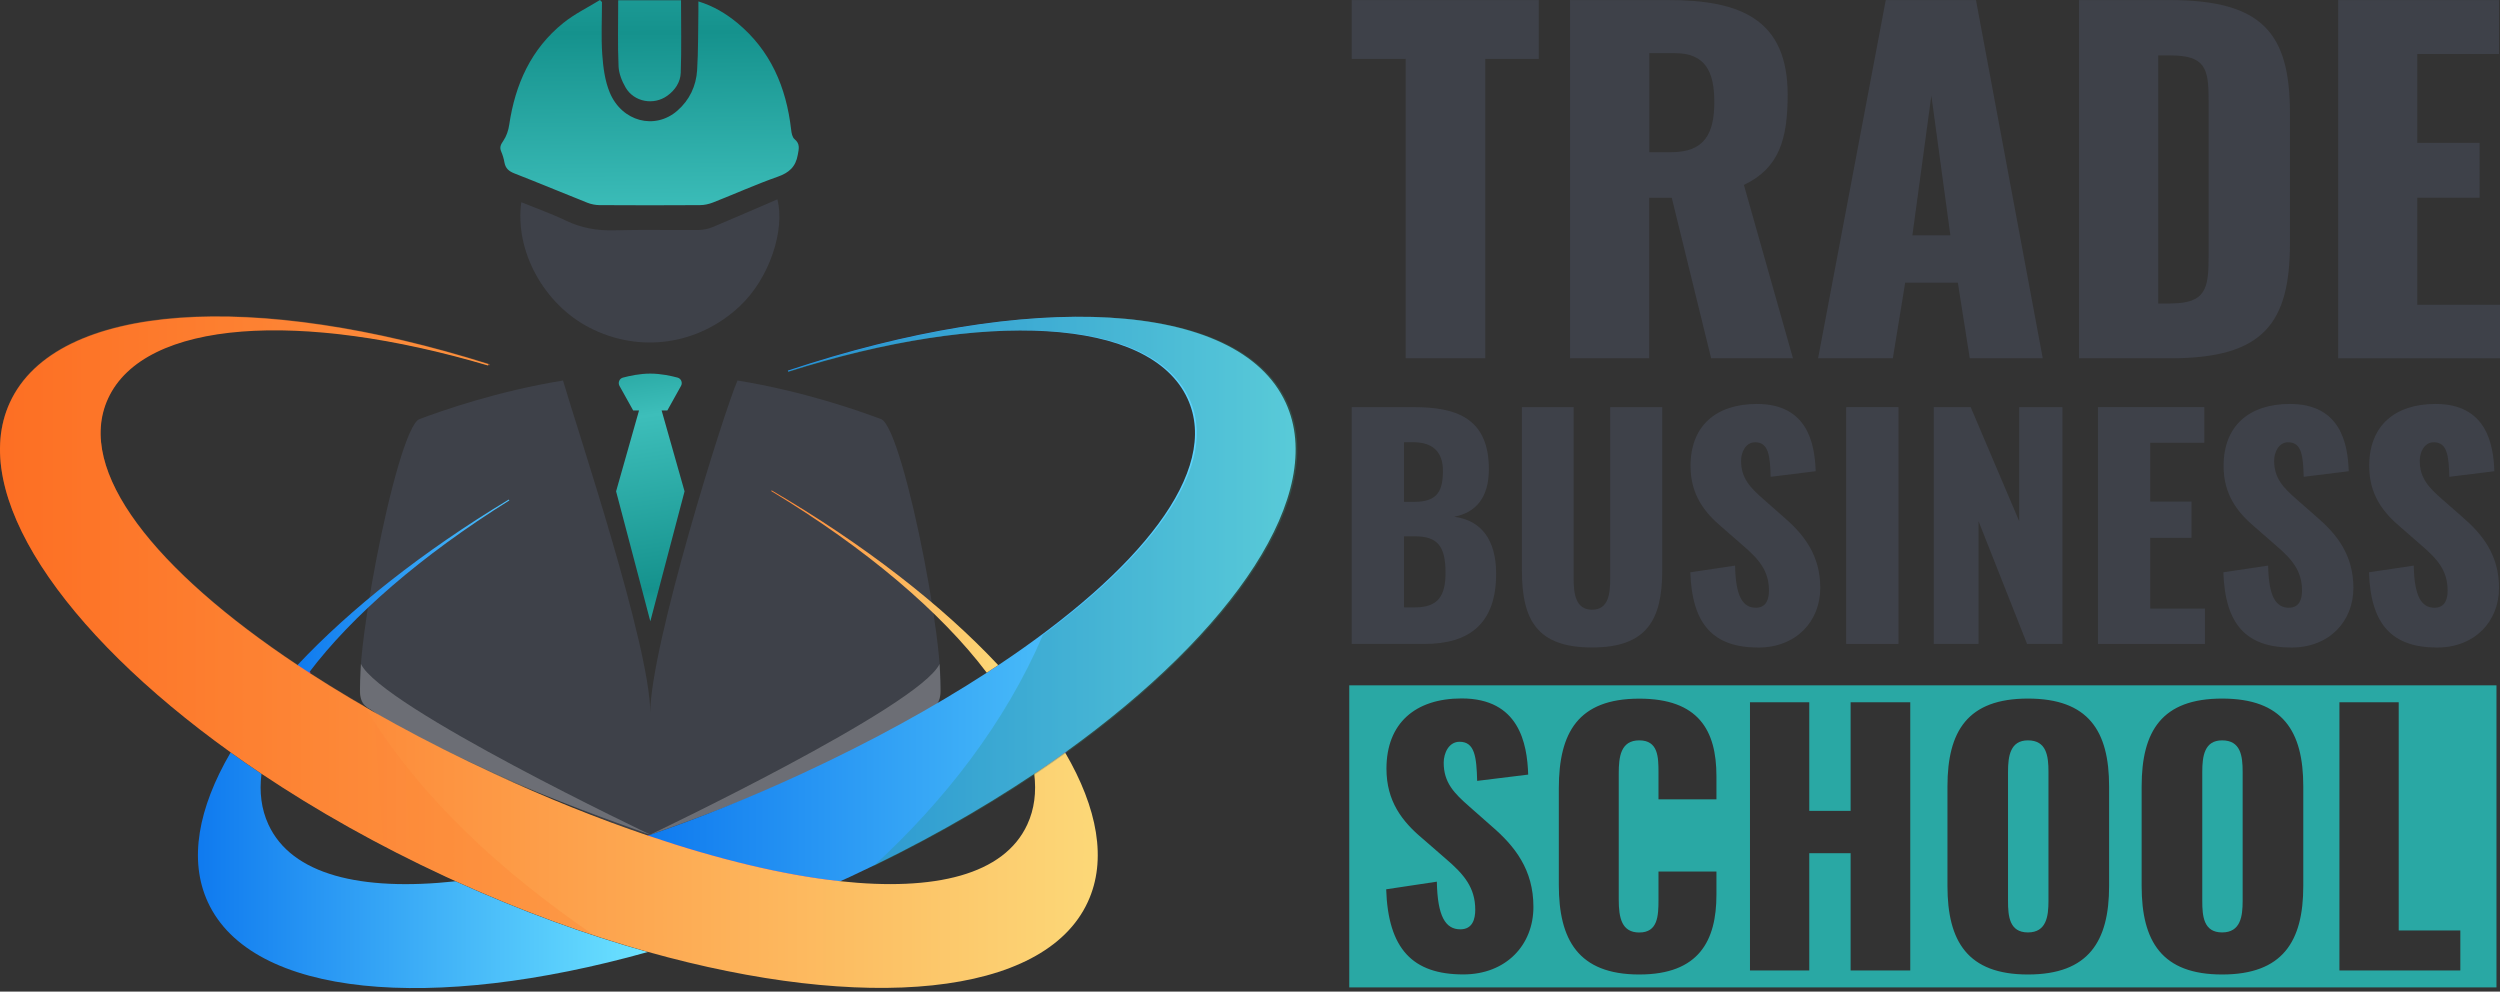 <svg width="537" height="213" viewBox="0 0 537 213" fill="none" xmlns="http://www.w3.org/2000/svg">
<rect x="0" y="0" width="537" height="213" fill="#333333" stroke="none"/>
<path d="M139.508 179.362C124.407 184.486 110.337 187.852 98.208 189.171C112.278 195.554 126.211 200.634 139.508 204.363C152.805 200.634 166.738 195.57 180.808 189.171C168.679 187.852 154.609 184.486 139.508 179.362Z" fill="url(#paint0_linear_92_1070)"/>
<path d="M66.702 144.369C65.868 143.823 65.049 143.292 64.231 142.747C58.272 149.084 53.435 155.391 49.888 161.486C52.041 163.033 54.254 164.564 56.513 166.08C57.347 159.47 60.91 152.056 66.702 144.369Z" fill="url(#paint1_linear_92_1070)"/>
<path d="M212.314 144.369C218.121 152.056 221.684 159.47 222.503 166.095C224.777 164.579 226.975 163.048 229.128 161.501C225.565 155.406 220.729 149.099 214.785 142.762C213.967 143.292 213.133 143.823 212.314 144.369Z" fill="url(#paint2_linear_92_1070)"/>
<path d="M129.304 0.44C129.304 4.2 129.107 7.975 129.365 11.72C129.562 14.449 129.926 17.33 130.957 19.831C133.565 26.154 140.691 27.973 145.497 23.773C148.105 21.499 149.53 18.482 149.742 15.071C150 10.901 149.939 6.717 150.015 2.532C150.03 1.85 150.015 1.152 150.015 0.303C153.229 1.289 155.882 2.881 158.308 4.867C165.525 10.81 168.891 18.74 169.937 27.852C170.013 28.564 170.18 29.489 170.665 29.884C171.893 30.899 171.605 31.93 171.362 33.265C170.908 35.857 169.467 37.116 167.041 37.965C162.356 39.617 157.808 41.664 153.184 43.483C152.289 43.832 151.304 44.06 150.349 44.06C143.162 44.105 135.99 44.105 128.804 44.06C127.909 44.06 126.954 43.863 126.12 43.529C120.905 41.467 115.735 39.284 110.504 37.252C109.291 36.782 108.578 36.16 108.351 34.872C108.214 34.083 107.972 33.28 107.653 32.537C107.259 31.597 107.578 31.036 108.123 30.232C108.791 29.247 109.215 27.988 109.382 26.791C110.671 18.088 114.067 10.507 121.026 4.912C123.421 2.987 126.242 1.622 128.88 0C129.001 0.152 129.153 0.303 129.304 0.44Z" fill="url(#paint3_linear_92_1070)"/>
<path d="M111.974 43.438C115.219 44.757 118.494 45.909 121.602 47.41C124.938 49.002 128.334 49.578 132.003 49.472C138.022 49.306 144.056 49.457 150.091 49.397C151.091 49.381 152.168 49.154 153.093 48.775C157.732 46.834 162.356 44.803 166.981 42.816C168.649 49.275 165.389 59.722 158.854 65.817C149.954 74.125 137.385 75.929 126.621 70.38C116.811 65.331 110.534 53.869 111.974 43.438Z" fill="#3E4149"/>
<path d="M132.791 0.061C137.385 0.061 141.934 0.061 146.285 0.061C146.285 5.322 146.407 10.477 146.225 15.617C146.164 17.618 145.027 19.361 143.329 20.574C140.418 22.667 136.203 21.924 134.383 18.8C133.595 17.436 132.928 15.798 132.867 14.252C132.655 9.567 132.791 4.867 132.791 0.061Z" fill="url(#paint4_linear_92_1070)"/>
<path d="M143.344 88.165L146.285 82.888C146.664 82.191 146.316 81.327 145.558 81.115C144.163 80.736 141.934 80.25 139.675 80.25C137.416 80.25 135.187 80.736 133.792 81.115C133.034 81.327 132.685 82.191 133.064 82.888L136.006 88.165H137.264L132.337 105.54L139.69 133.452L147.043 105.54L142.116 88.165H143.344Z" fill="url(#paint5_linear_92_1070)"/>
<path d="M189.238 90.015C184.508 88.256 172.712 84.056 158.415 81.736C155.579 88.165 139.675 138.911 139.675 153.163C139.675 138.896 123.892 91.94 120.935 81.736C106.638 84.056 94.842 88.256 90.112 90.015C85.047 91.895 74.434 148.19 78.058 151.298C86.564 158.591 136.279 179.362 139.508 179.362C142.737 179.362 192.786 158.591 201.307 151.298C204.915 148.19 194.302 91.91 189.238 90.015Z" fill="#3E4149"/>
<g opacity="0.6">
<path opacity="0.4" d="M201.822 142.61C197.516 151.783 139.493 179.362 139.493 179.362C139.493 179.362 184.735 163.821 199.715 152.404C199.715 152.404 202.065 151.601 202.035 148.508C201.989 145.4 201.822 142.61 201.822 142.61Z" fill="white"/>
<path opacity="0.4" d="M77.527 142.61C81.833 151.783 139.857 179.362 139.857 179.362C139.857 179.362 94.614 163.821 79.635 152.405C79.635 152.405 77.285 151.601 77.315 148.508C77.361 145.4 77.527 142.61 77.527 142.61Z" fill="white"/>
</g>
<path d="M57.651 177.093C56.134 173.803 55.679 170.149 56.165 166.222C53.906 164.706 51.692 163.174 49.539 161.628C42.55 173.605 40.503 184.764 44.642 193.77C54.057 214.239 92.734 217.514 139.159 204.49C125.863 200.76 111.929 195.696 97.859 189.298C77.497 191.496 62.623 187.903 57.651 177.093Z" fill="url(#paint6_linear_92_1070)"/>
<path d="M276.175 86.502C265.926 64.245 221.047 62.319 169.24 79.603C169.255 79.679 169.286 79.755 169.301 79.831C211.389 66.519 247.004 68.066 255.085 85.638C262.241 101.178 244.806 122.678 214.422 142.888C213.603 143.434 212.784 143.965 211.95 144.51C200.321 152.046 186.934 159.384 172.363 166.131C160.992 171.392 149.818 175.88 139.144 179.503C154.245 184.628 168.315 187.994 180.445 189.313C181.157 188.995 181.87 188.676 182.582 188.343C197.016 181.656 210.313 174.151 222.139 166.237C224.413 164.721 226.612 163.189 228.765 161.643C265.137 135.535 285.135 105.954 276.175 86.502Z" fill="url(#paint7_linear_92_1070)"/>
<path d="M165.753 105.333C165.723 105.378 165.692 105.439 165.662 105.484C186.039 117.78 202.186 131.547 211.95 144.495C212.784 143.949 213.618 143.419 214.422 142.873C202.353 130.001 185.675 116.992 165.753 105.333Z" fill="url(#paint8_linear_92_1070)"/>
<path d="M63.882 142.873C64.701 143.419 65.519 143.949 66.353 144.495C75.587 132.245 90.567 119.266 109.412 107.486C109.367 107.425 109.321 107.364 109.276 107.304C90.809 118.447 75.299 130.728 63.882 142.873Z" fill="url(#paint9_linear_92_1070)"/>
<path d="M228.78 161.628C226.627 163.174 224.413 164.706 222.154 166.222C222.639 170.149 222.184 173.818 220.668 177.093C215.695 187.903 200.822 191.496 180.46 189.283C168.345 187.979 154.26 184.598 139.159 179.473C128.486 175.849 117.311 171.377 105.94 166.101C91.37 159.354 77.982 152.015 66.353 144.48C65.519 143.934 64.701 143.404 63.882 142.858C33.498 122.647 16.062 101.163 23.218 85.608C31.042 68.626 64.579 66.61 104.833 78.512C104.864 78.406 104.879 78.315 104.909 78.209C54.876 62.395 12.105 64.806 2.129 86.472C-6.832 105.924 13.166 135.52 49.524 161.598C51.677 163.144 53.89 164.675 56.15 166.191C67.975 174.106 81.272 181.611 95.706 188.297C96.419 188.631 97.131 188.934 97.844 189.267C111.914 195.65 125.847 200.73 139.144 204.459C185.569 217.483 224.246 214.193 233.662 193.74C237.816 184.764 235.769 173.59 228.78 161.628Z" fill="url(#paint10_linear_92_1070)"/>
<path opacity="0.3" d="M276.539 86.502C266.274 64.199 221.214 62.319 169.27 79.71C169.285 79.785 169.301 79.861 169.331 79.922C211.571 66.489 247.353 68.005 255.464 85.623C261.862 99.511 248.581 118.144 224.019 136.384C215.968 155.23 202.793 172.15 187.555 186.099C200.215 179.973 211.996 173.272 222.533 166.222C224.807 164.706 227.006 163.174 229.159 161.628C265.516 135.535 285.499 105.954 276.539 86.502Z" fill="#2D917E"/>
<path opacity="0.3" d="M2.129 86.376C-6.832 105.828 13.166 135.423 49.524 161.501C51.677 163.048 53.89 164.579 56.15 166.095C67.975 174.01 81.272 181.515 95.706 188.201C96.419 188.535 97.131 188.838 97.844 189.171C107.79 193.69 117.645 197.51 127.273 200.694C108.108 187.504 90.43 171.751 78.255 151.662C74.116 149.266 70.113 146.825 66.323 144.369C65.489 143.823 64.67 143.292 63.852 142.747C33.468 122.536 16.032 101.052 23.188 85.496C31.027 68.47 64.746 66.484 105.152 78.507C105.182 78.416 105.197 78.31 105.228 78.219C55.058 62.284 12.12 64.649 2.129 86.376Z" fill="url(#paint11_linear_92_1070)"/>
<path d="M301.934 12.645H290.351V0.015H330.529V12.645H319.037V76.945H301.934V12.645Z" fill="#3E4149"/>
<path d="M337.261 0.015H358.442C373.922 0.015 383.989 4.2 383.989 20.347C383.989 29.853 382.185 36.115 374.589 39.723L385.126 76.96H367.554L359.094 42.483H354.242V76.96H337.246V0.015H337.261ZM359.018 32.688C366.144 32.688 368.236 28.701 368.236 21.863C368.236 15.313 366.235 11.417 359.776 11.417H354.272V32.688H359.018Z" fill="#3E4149"/>
<path d="M405.064 0.015H424.44L438.783 76.96H423.106L420.544 60.722H409.233L406.58 76.96H390.524L405.064 0.015ZM418.937 50.549L414.858 20.529L410.78 50.549H418.937Z" fill="#3E4149"/>
<path d="M446.576 0.015H466.044C486.087 0.015 491.879 7.232 491.879 24.334V52.262C491.879 69.546 486.087 76.96 466.241 76.96H446.576V0.015ZM466.241 65.18C473.943 65.18 474.413 61.859 474.413 54.915V21.393C474.413 14.646 473.655 11.902 466.15 11.902H463.587V65.195H466.241V65.18Z" fill="#3E4149"/>
<path d="M502.219 0.015H536.788V11.599H519.231V30.687H532.618V42.468H519.231V65.468H537V76.96H502.234V0.015H502.219Z" fill="#3E4149"/>
<path d="M290.351 87.452H303.602C312.335 87.452 319.81 89.469 319.81 100.764C319.81 106.92 316.99 110.119 312.335 110.998C318.233 111.756 321.372 116.017 321.372 123.249C321.372 133.801 315.777 138.319 305.982 138.319H290.351V87.452ZM303.784 107.799C308.863 107.799 309.94 105.343 309.94 101.082C309.94 97.064 307.741 94.987 303.526 94.987H301.586V107.799H303.784ZM303.966 130.466C308.924 130.466 310.501 127.949 310.501 123.051C310.501 117.336 308.803 115.198 303.905 115.198H301.586V130.466H303.966Z" fill="#3E4149"/>
<path d="M326.906 122.551V87.452H338.019V124.249C338.019 127.448 338.398 130.966 341.976 130.966C345.554 130.966 345.873 127.448 345.873 124.249V87.452H357.047V122.566C357.047 133.24 353.651 139.077 341.976 139.077C330.226 139.077 326.906 133.24 326.906 122.551Z" fill="#3E4149"/>
<path d="M363.081 122.93L372.694 121.49C372.815 128.085 374.331 130.541 377.151 130.541C379.471 130.541 379.971 128.601 379.971 126.842C379.971 122.627 377.833 120.125 374.377 117.169L369.98 113.333C366.083 110.073 363.127 106.237 363.127 100.082C363.127 91.485 368.585 86.77 377.379 86.77C388.249 86.77 389.811 95.245 390.008 101.219L380.335 102.417C380.214 97.898 379.895 95.002 377 95.002C374.922 95.002 373.982 97.201 373.982 98.96C373.982 102.72 375.923 104.736 378.88 107.314L383.079 111.013C387.476 114.773 390.994 119.246 390.994 126.281C390.994 133.498 385.778 139.092 377.682 139.092C368.1 139.077 363.46 134.241 363.081 122.93Z" fill="#3E4149"/>
<path d="M396.558 87.452H407.793V138.319H396.558V87.452Z" fill="#3E4149"/>
<path d="M415.389 87.452H423.303L433.719 111.938V87.452H443.013V138.319H435.417L424.986 111.938V138.319H415.374V87.452H415.389Z" fill="#3E4149"/>
<path d="M450.624 87.452H473.488V95.109H461.874V107.738H470.729V115.531H461.874V130.723H473.624V138.319H450.639V87.452H450.624Z" fill="#3E4149"/>
<path d="M477.582 122.93L487.194 121.49C487.315 128.085 488.832 130.541 491.652 130.541C493.971 130.541 494.472 128.601 494.472 126.842C494.472 122.627 492.334 120.125 488.877 117.169L484.48 113.333C480.584 110.073 477.627 106.237 477.627 100.082C477.627 91.485 483.085 86.77 491.879 86.77C502.735 86.77 504.312 95.245 504.509 101.219L494.836 102.417C494.714 97.898 494.396 95.002 491.5 95.002C489.423 95.002 488.483 97.201 488.483 98.96C488.483 102.72 490.424 104.736 493.38 107.314L497.595 111.013C501.992 114.773 505.509 119.246 505.509 126.281C505.509 133.498 500.294 139.092 492.197 139.092C482.6 139.077 477.946 134.241 477.582 122.93Z" fill="#3E4149"/>
<path d="M508.86 122.93L518.473 121.49C518.594 128.085 520.11 130.541 522.93 130.541C525.25 130.541 525.75 128.601 525.75 126.842C525.75 122.627 523.612 120.125 520.156 117.169L515.759 113.333C511.862 110.073 508.906 106.237 508.906 100.082C508.906 91.485 514.364 86.77 523.157 86.77C534.013 86.77 535.59 95.245 535.787 101.219L526.114 102.417C525.993 97.898 525.674 95.002 522.778 95.002C520.701 95.002 519.761 97.201 519.761 98.96C519.761 102.72 521.702 104.736 524.659 107.314L528.873 111.013C533.27 114.773 536.788 119.246 536.788 126.281C536.788 133.498 531.572 139.092 523.476 139.092C513.879 139.077 509.224 134.241 508.86 122.93Z" fill="#3E4149"/>
<path d="M435.599 159.03C431.824 159.03 431.323 162.366 431.323 165.777V193.523C431.323 196.798 431.612 200.285 435.599 200.285C439.587 200.285 440.011 196.798 440.011 193.523V165.777C440.011 162.366 439.587 159.03 435.599 159.03Z" fill="#29A8A4"/>
<path d="M477.309 159.03C473.534 159.03 473.048 162.366 473.048 165.777V193.523C473.048 196.798 473.336 200.285 477.309 200.285C481.296 200.285 481.721 196.798 481.721 193.523V165.777C481.721 162.366 481.296 159.03 477.309 159.03Z" fill="#29A8A4"/>
<path d="M289.82 147.204V212.096H536.242V147.204H289.82ZM314.321 209.306C303.435 209.306 298.174 203.833 297.75 191.021L308.636 189.384C308.772 196.843 310.486 199.618 313.685 199.618C316.308 199.618 316.884 197.404 316.884 195.418C316.884 190.657 314.473 187.807 310.546 184.456L305.558 180.12C301.146 176.421 297.811 172.084 297.811 165.11C297.811 155.361 303.996 150.024 313.958 150.024C326.269 150.024 328.043 159.621 328.255 166.384L317.293 167.733C317.157 162.608 316.793 159.333 313.518 159.333C311.168 159.333 310.107 161.82 310.107 163.821C310.107 168.097 312.32 170.371 315.656 173.282L320.416 177.482C325.389 181.757 329.377 186.806 329.377 194.766C329.407 202.984 323.494 209.306 314.321 209.306ZM368.691 171.69H356.243V165.929C356.243 162.593 356.168 159.03 352.119 159.03C348.071 159.03 347.707 162.654 347.707 166.141V193.25C347.707 197.162 348.344 200.3 352.119 200.3C356.107 200.3 356.243 196.737 356.243 193.25V187.2H368.691V192.189C368.691 201.998 364.992 209.321 352.119 209.321C338.959 209.321 334.835 201.786 334.835 190.111V169.34C334.835 157.393 338.959 150.07 352.119 150.07C364.855 150.07 368.691 156.892 368.691 166.717V171.69ZM410.325 208.457H397.513V183.274H388.629V208.457H375.893V150.843H388.629V174.177H397.513V150.843H410.325V208.457ZM453.035 190.324C453.035 202.21 448.623 209.321 435.599 209.321C422.651 209.321 418.315 202.21 418.315 190.324V168.916C418.315 157.029 422.651 150.054 435.599 150.054C448.623 150.054 453.035 157.029 453.035 168.916V190.324ZM494.745 190.324C494.745 202.21 490.333 209.321 477.309 209.321C464.361 209.321 460.025 202.21 460.025 190.324V168.916C460.025 157.029 464.361 150.054 477.309 150.054C490.333 150.054 494.745 157.029 494.745 168.916V190.324ZM528.479 208.457H502.507V150.843H515.243V199.86H528.479V208.457Z" fill="#29A8A4"/>
<defs>
<linearGradient id="paint0_linear_92_1070" x1="78.442" y1="216.568" x2="297.154" y2="118.428" gradientUnits="userSpaceOnUse">
<stop stop-color="#A51AF4"/>
<stop offset="0.758" stop-color="#6900BC"/>
</linearGradient>
<linearGradient id="paint1_linear_92_1070" x1="52.236" y1="158.074" x2="271.168" y2="59.836" gradientUnits="userSpaceOnUse">
<stop stop-color="#A51AF4"/>
<stop offset="0.758" stop-color="#6900BC"/>
</linearGradient>
<linearGradient id="paint2_linear_92_1070" x1="79.132" y1="217.021" x2="297.285" y2="119.132" gradientUnits="userSpaceOnUse">
<stop stop-color="#A51AF4"/>
<stop offset="0.758" stop-color="#6900BC"/>
</linearGradient>
<linearGradient id="paint3_linear_92_1070" x1="139.005" y1="-36.955" x2="140.361" y2="151.034" gradientUnits="userSpaceOnUse">
<stop stop-color="#3DBEBA"/>
<stop offset="0.234" stop-color="#15928D"/>
<stop offset="0.443" stop-color="#3DBEBA"/>
<stop offset="0.801" stop-color="#15928D"/>
<stop offset="1" stop-color="#3DBEBA"/>
</linearGradient>
<linearGradient id="paint4_linear_92_1070" x1="139.212" y1="-36.956" x2="140.567" y2="151.033" gradientUnits="userSpaceOnUse">
<stop stop-color="#3DBEBA"/>
<stop offset="0.234" stop-color="#15928D"/>
<stop offset="0.443" stop-color="#3DBEBA"/>
<stop offset="0.801" stop-color="#15928D"/>
<stop offset="1" stop-color="#3DBEBA"/>
</linearGradient>
<linearGradient id="paint5_linear_92_1070" x1="131.971" y1="43.998" x2="147.177" y2="146.291" gradientUnits="userSpaceOnUse">
<stop stop-color="#3DBEBA"/>
<stop offset="0.234" stop-color="#15928D"/>
<stop offset="0.443" stop-color="#3DBEBA"/>
<stop offset="0.801" stop-color="#15928D"/>
<stop offset="1" stop-color="#3DBEBA"/>
</linearGradient>
<linearGradient id="paint6_linear_92_1070" x1="42.514" y1="186.921" x2="139.16" y2="186.921" gradientUnits="userSpaceOnUse">
<stop stop-color="#0F7AEF"/>
<stop offset="1" stop-color="#6CE3FF"/>
</linearGradient>
<linearGradient id="paint7_linear_92_1070" x1="139.16" y1="128.662" x2="278.302" y2="128.662" gradientUnits="userSpaceOnUse">
<stop stop-color="#0F7AEF"/>
<stop offset="1" stop-color="#6CE3FF"/>
</linearGradient>
<linearGradient id="paint8_linear_92_1070" x1="145.269" y1="124.913" x2="214.431" y2="124.913" gradientUnits="userSpaceOnUse">
<stop stop-color="#FE651B"/>
<stop offset="1" stop-color="#FCD878"/>
</linearGradient>
<linearGradient id="paint9_linear_92_1070" x1="63.889" y1="125.896" x2="133.051" y2="125.896" gradientUnits="userSpaceOnUse">
<stop stop-color="#0F7AEF"/>
<stop offset="1" stop-color="#6CE3FF"/>
</linearGradient>
<linearGradient id="paint10_linear_92_1070" x1="0.018" y1="140.125" x2="235.805" y2="140.125" gradientUnits="userSpaceOnUse">
<stop stop-color="#FE651B"/>
<stop offset="1" stop-color="#FCD878"/>
</linearGradient>
<linearGradient id="paint11_linear_92_1070" x1="1151.53" y1="59.533" x2="-2870.66" y2="341.462" gradientUnits="userSpaceOnUse">
<stop stop-color="#FE651B"/>
<stop offset="1" stop-color="#FCD878"/>
</linearGradient>
</defs>
</svg>
